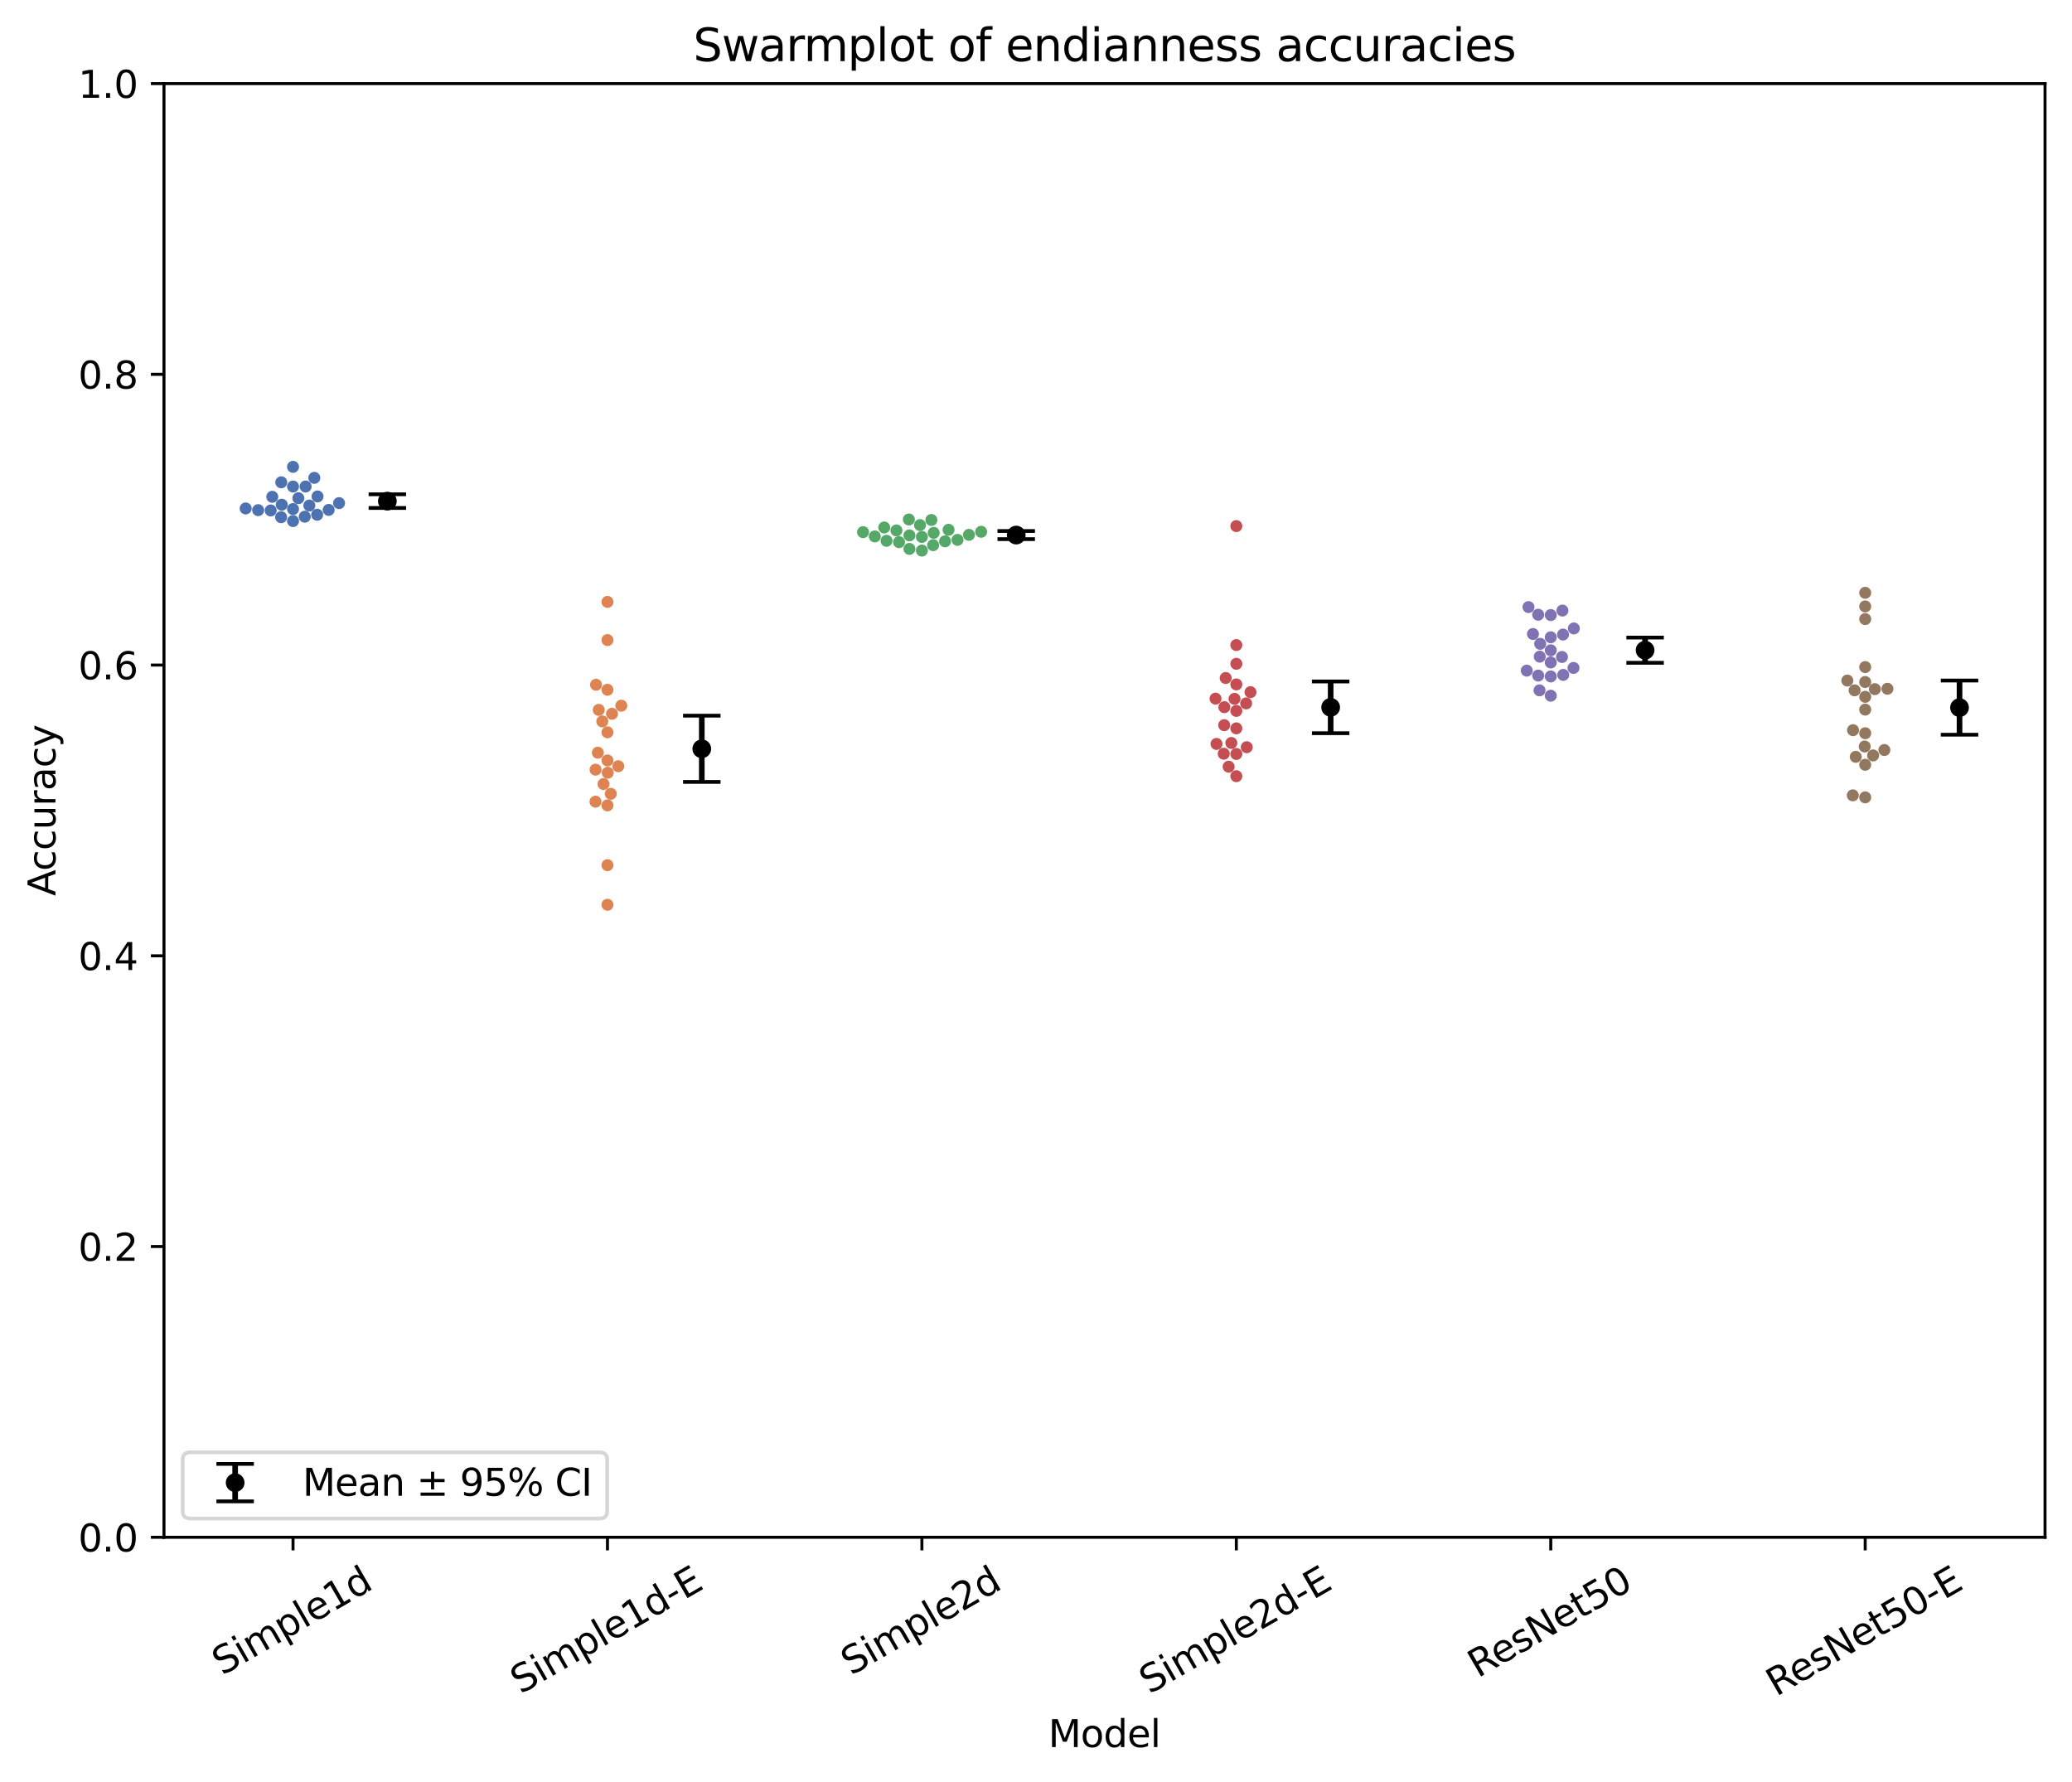 <?xml version="1.0" encoding="utf-8" standalone="no"?>
<!DOCTYPE svg PUBLIC "-//W3C//DTD SVG 1.1//EN"
  "http://www.w3.org/Graphics/SVG/1.1/DTD/svg11.dtd">
<svg xmlns:xlink="http://www.w3.org/1999/xlink" width="553.181pt" height="475.691pt" viewBox="0 0 553.181 475.691" xmlns="http://www.w3.org/2000/svg" version="1.1">
 <defs>
  <style type="text/css">*{stroke-linejoin: round; stroke-linecap: butt}</style>
 </defs>
 <g id="figure_1">
  <g id="patch_1">
   <path d="M 0 475.691 
L 553.181 475.691 
L 553.181 -0 
L 0 -0 
z
" style="fill: #ffffff"/>
  </g>
  <g id="axes_1">
   <g id="patch_2">
    <path d="M 43.781 410.398 
L 545.981 410.398 
L 545.981 22.318 
L 43.781 22.318 
z
" style="fill: #ffffff"/>
   </g>
   <g id="matplotlib.axis_1">
    <g id="xtick_1">
     <g id="line2d_1">
      <defs>
       <path id="m374dbf1bb8" d="M 0 0 
L 0 3.5 
" style="stroke: #000000; stroke-width: 0.8"/>
      </defs>
      <g>
       <use xlink:href="#m374dbf1bb8" x="78.233" y="410.398" style="stroke: #000000; stroke-width: 0.8"/>
      </g>
     </g>
     <g id="text_1">
      <!-- Simple1d -->
      <g transform="translate(59.323 447.407) rotate(-30) scale(0.1 -0.1)">
       <defs>
        <path id="DejaVuSans-53" d="M 3425 4513 
L 3425 3897 
Q 3066 4069 2747 4153 
Q 2428 4238 2131 4238 
Q 1616 4238 1336 4038 
Q 1056 3838 1056 3469 
Q 1056 3159 1242 3001 
Q 1428 2844 1947 2747 
L 2328 2669 
Q 3034 2534 3370 2195 
Q 3706 1856 3706 1288 
Q 3706 609 3251 259 
Q 2797 -91 1919 -91 
Q 1588 -91 1214 -16 
Q 841 59 441 206 
L 441 856 
Q 825 641 1194 531 
Q 1563 422 1919 422 
Q 2459 422 2753 634 
Q 3047 847 3047 1241 
Q 3047 1584 2836 1778 
Q 2625 1972 2144 2069 
L 1759 2144 
Q 1053 2284 737 2584 
Q 422 2884 422 3419 
Q 422 4038 858 4394 
Q 1294 4750 2059 4750 
Q 2388 4750 2728 4690 
Q 3069 4631 3425 4513 
z
" transform="scale(0.016)"/>
        <path id="DejaVuSans-69" d="M 603 3500 
L 1178 3500 
L 1178 0 
L 603 0 
L 603 3500 
z
M 603 4863 
L 1178 4863 
L 1178 4134 
L 603 4134 
L 603 4863 
z
" transform="scale(0.016)"/>
        <path id="DejaVuSans-6d" d="M 3328 2828 
Q 3544 3216 3844 3400 
Q 4144 3584 4550 3584 
Q 5097 3584 5394 3201 
Q 5691 2819 5691 2113 
L 5691 0 
L 5113 0 
L 5113 2094 
Q 5113 2597 4934 2840 
Q 4756 3084 4391 3084 
Q 3944 3084 3684 2787 
Q 3425 2491 3425 1978 
L 3425 0 
L 2847 0 
L 2847 2094 
Q 2847 2600 2669 2842 
Q 2491 3084 2119 3084 
Q 1678 3084 1418 2786 
Q 1159 2488 1159 1978 
L 1159 0 
L 581 0 
L 581 3500 
L 1159 3500 
L 1159 2956 
Q 1356 3278 1631 3431 
Q 1906 3584 2284 3584 
Q 2666 3584 2933 3390 
Q 3200 3197 3328 2828 
z
" transform="scale(0.016)"/>
        <path id="DejaVuSans-70" d="M 1159 525 
L 1159 -1331 
L 581 -1331 
L 581 3500 
L 1159 3500 
L 1159 2969 
Q 1341 3281 1617 3432 
Q 1894 3584 2278 3584 
Q 2916 3584 3314 3078 
Q 3713 2572 3713 1747 
Q 3713 922 3314 415 
Q 2916 -91 2278 -91 
Q 1894 -91 1617 61 
Q 1341 213 1159 525 
z
M 3116 1747 
Q 3116 2381 2855 2742 
Q 2594 3103 2138 3103 
Q 1681 3103 1420 2742 
Q 1159 2381 1159 1747 
Q 1159 1113 1420 752 
Q 1681 391 2138 391 
Q 2594 391 2855 752 
Q 3116 1113 3116 1747 
z
" transform="scale(0.016)"/>
        <path id="DejaVuSans-6c" d="M 603 4863 
L 1178 4863 
L 1178 0 
L 603 0 
L 603 4863 
z
" transform="scale(0.016)"/>
        <path id="DejaVuSans-65" d="M 3597 1894 
L 3597 1613 
L 953 1613 
Q 991 1019 1311 708 
Q 1631 397 2203 397 
Q 2534 397 2845 478 
Q 3156 559 3463 722 
L 3463 178 
Q 3153 47 2828 -22 
Q 2503 -91 2169 -91 
Q 1331 -91 842 396 
Q 353 884 353 1716 
Q 353 2575 817 3079 
Q 1281 3584 2069 3584 
Q 2775 3584 3186 3129 
Q 3597 2675 3597 1894 
z
M 3022 2063 
Q 3016 2534 2758 2815 
Q 2500 3097 2075 3097 
Q 1594 3097 1305 2825 
Q 1016 2553 972 2059 
L 3022 2063 
z
" transform="scale(0.016)"/>
        <path id="DejaVuSans-31" d="M 794 531 
L 1825 531 
L 1825 4091 
L 703 3866 
L 703 4441 
L 1819 4666 
L 2450 4666 
L 2450 531 
L 3481 531 
L 3481 0 
L 794 0 
L 794 531 
z
" transform="scale(0.016)"/>
        <path id="DejaVuSans-64" d="M 2906 2969 
L 2906 4863 
L 3481 4863 
L 3481 0 
L 2906 0 
L 2906 525 
Q 2725 213 2448 61 
Q 2172 -91 1784 -91 
Q 1150 -91 751 415 
Q 353 922 353 1747 
Q 353 2572 751 3078 
Q 1150 3584 1784 3584 
Q 2172 3584 2448 3432 
Q 2725 3281 2906 2969 
z
M 947 1747 
Q 947 1113 1208 752 
Q 1469 391 1925 391 
Q 2381 391 2643 752 
Q 2906 1113 2906 1747 
Q 2906 2381 2643 2742 
Q 2381 3103 1925 3103 
Q 1469 3103 1208 2742 
Q 947 2381 947 1747 
z
" transform="scale(0.016)"/>
       </defs>
       <use xlink:href="#DejaVuSans-53"/>
       <use xlink:href="#DejaVuSans-69" transform="translate(63.477 0)"/>
       <use xlink:href="#DejaVuSans-6d" transform="translate(91.26 0)"/>
       <use xlink:href="#DejaVuSans-70" transform="translate(188.672 0)"/>
       <use xlink:href="#DejaVuSans-6c" transform="translate(252.148 0)"/>
       <use xlink:href="#DejaVuSans-65" transform="translate(279.932 0)"/>
       <use xlink:href="#DejaVuSans-31" transform="translate(341.455 0)"/>
       <use xlink:href="#DejaVuSans-64" transform="translate(405.078 0)"/>
      </g>
     </g>
    </g>
    <g id="xtick_2">
     <g id="line2d_2">
      <g>
       <use xlink:href="#m374dbf1bb8" x="162.18" y="410.398" style="stroke: #000000; stroke-width: 0.8"/>
      </g>
     </g>
     <g id="text_2">
      <!-- Simple1d-E -->
      <g transform="translate(138.972 452.371) rotate(-30) scale(0.1 -0.1)">
       <defs>
        <path id="DejaVuSans-2d" d="M 313 2009 
L 1997 2009 
L 1997 1497 
L 313 1497 
L 313 2009 
z
" transform="scale(0.016)"/>
        <path id="DejaVuSans-45" d="M 628 4666 
L 3578 4666 
L 3578 4134 
L 1259 4134 
L 1259 2753 
L 3481 2753 
L 3481 2222 
L 1259 2222 
L 1259 531 
L 3634 531 
L 3634 0 
L 628 0 
L 628 4666 
z
" transform="scale(0.016)"/>
       </defs>
       <use xlink:href="#DejaVuSans-53"/>
       <use xlink:href="#DejaVuSans-69" transform="translate(63.477 0)"/>
       <use xlink:href="#DejaVuSans-6d" transform="translate(91.26 0)"/>
       <use xlink:href="#DejaVuSans-70" transform="translate(188.672 0)"/>
       <use xlink:href="#DejaVuSans-6c" transform="translate(252.148 0)"/>
       <use xlink:href="#DejaVuSans-65" transform="translate(279.932 0)"/>
       <use xlink:href="#DejaVuSans-31" transform="translate(341.455 0)"/>
       <use xlink:href="#DejaVuSans-64" transform="translate(405.078 0)"/>
       <use xlink:href="#DejaVuSans-2d" transform="translate(468.555 0)"/>
       <use xlink:href="#DejaVuSans-45" transform="translate(504.639 0)"/>
      </g>
     </g>
    </g>
    <g id="xtick_3">
     <g id="line2d_3">
      <g>
       <use xlink:href="#m374dbf1bb8" x="246.128" y="410.398" style="stroke: #000000; stroke-width: 0.8"/>
      </g>
     </g>
     <g id="text_3">
      <!-- Simple2d -->
      <g transform="translate(227.217 447.407) rotate(-30) scale(0.1 -0.1)">
       <defs>
        <path id="DejaVuSans-32" d="M 1228 531 
L 3431 531 
L 3431 0 
L 469 0 
L 469 531 
Q 828 903 1448 1529 
Q 2069 2156 2228 2338 
Q 2531 2678 2651 2914 
Q 2772 3150 2772 3378 
Q 2772 3750 2511 3984 
Q 2250 4219 1831 4219 
Q 1534 4219 1204 4116 
Q 875 4013 500 3803 
L 500 4441 
Q 881 4594 1212 4672 
Q 1544 4750 1819 4750 
Q 2544 4750 2975 4387 
Q 3406 4025 3406 3419 
Q 3406 3131 3298 2873 
Q 3191 2616 2906 2266 
Q 2828 2175 2409 1742 
Q 1991 1309 1228 531 
z
" transform="scale(0.016)"/>
       </defs>
       <use xlink:href="#DejaVuSans-53"/>
       <use xlink:href="#DejaVuSans-69" transform="translate(63.477 0)"/>
       <use xlink:href="#DejaVuSans-6d" transform="translate(91.26 0)"/>
       <use xlink:href="#DejaVuSans-70" transform="translate(188.672 0)"/>
       <use xlink:href="#DejaVuSans-6c" transform="translate(252.148 0)"/>
       <use xlink:href="#DejaVuSans-65" transform="translate(279.932 0)"/>
       <use xlink:href="#DejaVuSans-32" transform="translate(341.455 0)"/>
       <use xlink:href="#DejaVuSans-64" transform="translate(405.078 0)"/>
      </g>
     </g>
    </g>
    <g id="xtick_4">
     <g id="line2d_4">
      <g>
       <use xlink:href="#m374dbf1bb8" x="330.075" y="410.398" style="stroke: #000000; stroke-width: 0.8"/>
      </g>
     </g>
     <g id="text_4">
      <!-- Simple2d-E -->
      <g transform="translate(306.866 452.371) rotate(-30) scale(0.1 -0.1)">
       <use xlink:href="#DejaVuSans-53"/>
       <use xlink:href="#DejaVuSans-69" transform="translate(63.477 0)"/>
       <use xlink:href="#DejaVuSans-6d" transform="translate(91.26 0)"/>
       <use xlink:href="#DejaVuSans-70" transform="translate(188.672 0)"/>
       <use xlink:href="#DejaVuSans-6c" transform="translate(252.148 0)"/>
       <use xlink:href="#DejaVuSans-65" transform="translate(279.932 0)"/>
       <use xlink:href="#DejaVuSans-32" transform="translate(341.455 0)"/>
       <use xlink:href="#DejaVuSans-64" transform="translate(405.078 0)"/>
       <use xlink:href="#DejaVuSans-2d" transform="translate(468.555 0)"/>
       <use xlink:href="#DejaVuSans-45" transform="translate(504.639 0)"/>
      </g>
     </g>
    </g>
    <g id="xtick_5">
     <g id="line2d_5">
      <g>
       <use xlink:href="#m374dbf1bb8" x="414.022" y="410.398" style="stroke: #000000; stroke-width: 0.8"/>
      </g>
     </g>
     <g id="text_5">
      <!-- ResNet50 -->
      <g transform="translate(394.557 448.049) rotate(-30) scale(0.1 -0.1)">
       <defs>
        <path id="DejaVuSans-52" d="M 2841 2188 
Q 3044 2119 3236 1894 
Q 3428 1669 3622 1275 
L 4263 0 
L 3584 0 
L 2988 1197 
Q 2756 1666 2539 1819 
Q 2322 1972 1947 1972 
L 1259 1972 
L 1259 0 
L 628 0 
L 628 4666 
L 2053 4666 
Q 2853 4666 3247 4331 
Q 3641 3997 3641 3322 
Q 3641 2881 3436 2590 
Q 3231 2300 2841 2188 
z
M 1259 4147 
L 1259 2491 
L 2053 2491 
Q 2509 2491 2742 2702 
Q 2975 2913 2975 3322 
Q 2975 3731 2742 3939 
Q 2509 4147 2053 4147 
L 1259 4147 
z
" transform="scale(0.016)"/>
        <path id="DejaVuSans-73" d="M 2834 3397 
L 2834 2853 
Q 2591 2978 2328 3040 
Q 2066 3103 1784 3103 
Q 1356 3103 1142 2972 
Q 928 2841 928 2578 
Q 928 2378 1081 2264 
Q 1234 2150 1697 2047 
L 1894 2003 
Q 2506 1872 2764 1633 
Q 3022 1394 3022 966 
Q 3022 478 2636 193 
Q 2250 -91 1575 -91 
Q 1294 -91 989 -36 
Q 684 19 347 128 
L 347 722 
Q 666 556 975 473 
Q 1284 391 1588 391 
Q 1994 391 2212 530 
Q 2431 669 2431 922 
Q 2431 1156 2273 1281 
Q 2116 1406 1581 1522 
L 1381 1569 
Q 847 1681 609 1914 
Q 372 2147 372 2553 
Q 372 3047 722 3315 
Q 1072 3584 1716 3584 
Q 2034 3584 2315 3537 
Q 2597 3491 2834 3397 
z
" transform="scale(0.016)"/>
        <path id="DejaVuSans-4e" d="M 628 4666 
L 1478 4666 
L 3547 763 
L 3547 4666 
L 4159 4666 
L 4159 0 
L 3309 0 
L 1241 3903 
L 1241 0 
L 628 0 
L 628 4666 
z
" transform="scale(0.016)"/>
        <path id="DejaVuSans-74" d="M 1172 4494 
L 1172 3500 
L 2356 3500 
L 2356 3053 
L 1172 3053 
L 1172 1153 
Q 1172 725 1289 603 
Q 1406 481 1766 481 
L 2356 481 
L 2356 0 
L 1766 0 
Q 1100 0 847 248 
Q 594 497 594 1153 
L 594 3053 
L 172 3053 
L 172 3500 
L 594 3500 
L 594 4494 
L 1172 4494 
z
" transform="scale(0.016)"/>
        <path id="DejaVuSans-35" d="M 691 4666 
L 3169 4666 
L 3169 4134 
L 1269 4134 
L 1269 2991 
Q 1406 3038 1543 3061 
Q 1681 3084 1819 3084 
Q 2600 3084 3056 2656 
Q 3513 2228 3513 1497 
Q 3513 744 3044 326 
Q 2575 -91 1722 -91 
Q 1428 -91 1123 -41 
Q 819 9 494 109 
L 494 744 
Q 775 591 1075 516 
Q 1375 441 1709 441 
Q 2250 441 2565 725 
Q 2881 1009 2881 1497 
Q 2881 1984 2565 2268 
Q 2250 2553 1709 2553 
Q 1456 2553 1204 2497 
Q 953 2441 691 2322 
L 691 4666 
z
" transform="scale(0.016)"/>
        <path id="DejaVuSans-30" d="M 2034 4250 
Q 1547 4250 1301 3770 
Q 1056 3291 1056 2328 
Q 1056 1369 1301 889 
Q 1547 409 2034 409 
Q 2525 409 2770 889 
Q 3016 1369 3016 2328 
Q 3016 3291 2770 3770 
Q 2525 4250 2034 4250 
z
M 2034 4750 
Q 2819 4750 3233 4129 
Q 3647 3509 3647 2328 
Q 3647 1150 3233 529 
Q 2819 -91 2034 -91 
Q 1250 -91 836 529 
Q 422 1150 422 2328 
Q 422 3509 836 4129 
Q 1250 4750 2034 4750 
z
" transform="scale(0.016)"/>
       </defs>
       <use xlink:href="#DejaVuSans-52"/>
       <use xlink:href="#DejaVuSans-65" transform="translate(64.982 0)"/>
       <use xlink:href="#DejaVuSans-73" transform="translate(126.506 0)"/>
       <use xlink:href="#DejaVuSans-4e" transform="translate(178.605 0)"/>
       <use xlink:href="#DejaVuSans-65" transform="translate(253.41 0)"/>
       <use xlink:href="#DejaVuSans-74" transform="translate(314.934 0)"/>
       <use xlink:href="#DejaVuSans-35" transform="translate(354.143 0)"/>
       <use xlink:href="#DejaVuSans-30" transform="translate(417.766 0)"/>
      </g>
     </g>
    </g>
    <g id="xtick_6">
     <g id="line2d_6">
      <g>
       <use xlink:href="#m374dbf1bb8" x="497.97" y="410.398" style="stroke: #000000; stroke-width: 0.8"/>
      </g>
     </g>
     <g id="text_6">
      <!-- ResNet50-E -->
      <g transform="translate(474.206 453.012) rotate(-30) scale(0.1 -0.1)">
       <use xlink:href="#DejaVuSans-52"/>
       <use xlink:href="#DejaVuSans-65" transform="translate(64.982 0)"/>
       <use xlink:href="#DejaVuSans-73" transform="translate(126.506 0)"/>
       <use xlink:href="#DejaVuSans-4e" transform="translate(178.605 0)"/>
       <use xlink:href="#DejaVuSans-65" transform="translate(253.41 0)"/>
       <use xlink:href="#DejaVuSans-74" transform="translate(314.934 0)"/>
       <use xlink:href="#DejaVuSans-35" transform="translate(354.143 0)"/>
       <use xlink:href="#DejaVuSans-30" transform="translate(417.766 0)"/>
       <use xlink:href="#DejaVuSans-2d" transform="translate(481.389 0)"/>
       <use xlink:href="#DejaVuSans-45" transform="translate(517.473 0)"/>
      </g>
     </g>
    </g>
    <g id="text_7">
     <!-- Model -->
     <g transform="translate(279.868 466.412) scale(0.1 -0.1)">
      <defs>
       <path id="DejaVuSans-4d" d="M 628 4666 
L 1569 4666 
L 2759 1491 
L 3956 4666 
L 4897 4666 
L 4897 0 
L 4281 0 
L 4281 4097 
L 3078 897 
L 2444 897 
L 1241 4097 
L 1241 0 
L 628 0 
L 628 4666 
z
" transform="scale(0.016)"/>
       <path id="DejaVuSans-6f" d="M 1959 3097 
Q 1497 3097 1228 2736 
Q 959 2375 959 1747 
Q 959 1119 1226 758 
Q 1494 397 1959 397 
Q 2419 397 2687 759 
Q 2956 1122 2956 1747 
Q 2956 2369 2687 2733 
Q 2419 3097 1959 3097 
z
M 1959 3584 
Q 2709 3584 3137 3096 
Q 3566 2609 3566 1747 
Q 3566 888 3137 398 
Q 2709 -91 1959 -91 
Q 1206 -91 779 398 
Q 353 888 353 1747 
Q 353 2609 779 3096 
Q 1206 3584 1959 3584 
z
" transform="scale(0.016)"/>
      </defs>
      <use xlink:href="#DejaVuSans-4d"/>
      <use xlink:href="#DejaVuSans-6f" transform="translate(86.279 0)"/>
      <use xlink:href="#DejaVuSans-64" transform="translate(147.461 0)"/>
      <use xlink:href="#DejaVuSans-65" transform="translate(210.938 0)"/>
      <use xlink:href="#DejaVuSans-6c" transform="translate(272.461 0)"/>
     </g>
    </g>
   </g>
   <g id="matplotlib.axis_2">
    <g id="ytick_1">
     <g id="line2d_7">
      <defs>
       <path id="m24a9082985" d="M 0 0 
L -3.5 0 
" style="stroke: #000000; stroke-width: 0.8"/>
      </defs>
      <g>
       <use xlink:href="#m24a9082985" x="43.781" y="410.398" style="stroke: #000000; stroke-width: 0.8"/>
      </g>
     </g>
     <g id="text_8">
      <!-- 0.0 -->
      <g transform="translate(20.878 414.197) scale(0.1 -0.1)">
       <defs>
        <path id="DejaVuSans-2e" d="M 684 794 
L 1344 794 
L 1344 0 
L 684 0 
L 684 794 
z
" transform="scale(0.016)"/>
       </defs>
       <use xlink:href="#DejaVuSans-30"/>
       <use xlink:href="#DejaVuSans-2e" transform="translate(63.623 0)"/>
       <use xlink:href="#DejaVuSans-30" transform="translate(95.41 0)"/>
      </g>
     </g>
    </g>
    <g id="ytick_2">
     <g id="line2d_8">
      <g>
       <use xlink:href="#m24a9082985" x="43.781" y="332.782" style="stroke: #000000; stroke-width: 0.8"/>
      </g>
     </g>
     <g id="text_9">
      <!-- 0.2 -->
      <g transform="translate(20.878 336.581) scale(0.1 -0.1)">
       <use xlink:href="#DejaVuSans-30"/>
       <use xlink:href="#DejaVuSans-2e" transform="translate(63.623 0)"/>
       <use xlink:href="#DejaVuSans-32" transform="translate(95.41 0)"/>
      </g>
     </g>
    </g>
    <g id="ytick_3">
     <g id="line2d_9">
      <g>
       <use xlink:href="#m24a9082985" x="43.781" y="255.166" style="stroke: #000000; stroke-width: 0.8"/>
      </g>
     </g>
     <g id="text_10">
      <!-- 0.4 -->
      <g transform="translate(20.878 258.965) scale(0.1 -0.1)">
       <defs>
        <path id="DejaVuSans-34" d="M 2419 4116 
L 825 1625 
L 2419 1625 
L 2419 4116 
z
M 2253 4666 
L 3047 4666 
L 3047 1625 
L 3713 1625 
L 3713 1100 
L 3047 1100 
L 3047 0 
L 2419 0 
L 2419 1100 
L 313 1100 
L 313 1709 
L 2253 4666 
z
" transform="scale(0.016)"/>
       </defs>
       <use xlink:href="#DejaVuSans-30"/>
       <use xlink:href="#DejaVuSans-2e" transform="translate(63.623 0)"/>
       <use xlink:href="#DejaVuSans-34" transform="translate(95.41 0)"/>
      </g>
     </g>
    </g>
    <g id="ytick_4">
     <g id="line2d_10">
      <g>
       <use xlink:href="#m24a9082985" x="43.781" y="177.55" style="stroke: #000000; stroke-width: 0.8"/>
      </g>
     </g>
     <g id="text_11">
      <!-- 0.6 -->
      <g transform="translate(20.878 181.349) scale(0.1 -0.1)">
       <defs>
        <path id="DejaVuSans-36" d="M 2113 2584 
Q 1688 2584 1439 2293 
Q 1191 2003 1191 1497 
Q 1191 994 1439 701 
Q 1688 409 2113 409 
Q 2538 409 2786 701 
Q 3034 994 3034 1497 
Q 3034 2003 2786 2293 
Q 2538 2584 2113 2584 
z
M 3366 4563 
L 3366 3988 
Q 3128 4100 2886 4159 
Q 2644 4219 2406 4219 
Q 1781 4219 1451 3797 
Q 1122 3375 1075 2522 
Q 1259 2794 1537 2939 
Q 1816 3084 2150 3084 
Q 2853 3084 3261 2657 
Q 3669 2231 3669 1497 
Q 3669 778 3244 343 
Q 2819 -91 2113 -91 
Q 1303 -91 875 529 
Q 447 1150 447 2328 
Q 447 3434 972 4092 
Q 1497 4750 2381 4750 
Q 2619 4750 2861 4703 
Q 3103 4656 3366 4563 
z
" transform="scale(0.016)"/>
       </defs>
       <use xlink:href="#DejaVuSans-30"/>
       <use xlink:href="#DejaVuSans-2e" transform="translate(63.623 0)"/>
       <use xlink:href="#DejaVuSans-36" transform="translate(95.41 0)"/>
      </g>
     </g>
    </g>
    <g id="ytick_5">
     <g id="line2d_11">
      <g>
       <use xlink:href="#m24a9082985" x="43.781" y="99.934" style="stroke: #000000; stroke-width: 0.8"/>
      </g>
     </g>
     <g id="text_12">
      <!-- 0.8 -->
      <g transform="translate(20.878 103.733) scale(0.1 -0.1)">
       <defs>
        <path id="DejaVuSans-38" d="M 2034 2216 
Q 1584 2216 1326 1975 
Q 1069 1734 1069 1313 
Q 1069 891 1326 650 
Q 1584 409 2034 409 
Q 2484 409 2743 651 
Q 3003 894 3003 1313 
Q 3003 1734 2745 1975 
Q 2488 2216 2034 2216 
z
M 1403 2484 
Q 997 2584 770 2862 
Q 544 3141 544 3541 
Q 544 4100 942 4425 
Q 1341 4750 2034 4750 
Q 2731 4750 3128 4425 
Q 3525 4100 3525 3541 
Q 3525 3141 3298 2862 
Q 3072 2584 2669 2484 
Q 3125 2378 3379 2068 
Q 3634 1759 3634 1313 
Q 3634 634 3220 271 
Q 2806 -91 2034 -91 
Q 1263 -91 848 271 
Q 434 634 434 1313 
Q 434 1759 690 2068 
Q 947 2378 1403 2484 
z
M 1172 3481 
Q 1172 3119 1398 2916 
Q 1625 2713 2034 2713 
Q 2441 2713 2670 2916 
Q 2900 3119 2900 3481 
Q 2900 3844 2670 4047 
Q 2441 4250 2034 4250 
Q 1625 4250 1398 4047 
Q 1172 3844 1172 3481 
z
" transform="scale(0.016)"/>
       </defs>
       <use xlink:href="#DejaVuSans-30"/>
       <use xlink:href="#DejaVuSans-2e" transform="translate(63.623 0)"/>
       <use xlink:href="#DejaVuSans-38" transform="translate(95.41 0)"/>
      </g>
     </g>
    </g>
    <g id="ytick_6">
     <g id="line2d_12">
      <g>
       <use xlink:href="#m24a9082985" x="43.781" y="22.318" style="stroke: #000000; stroke-width: 0.8"/>
      </g>
     </g>
     <g id="text_13">
      <!-- 1.0 -->
      <g transform="translate(20.878 26.117) scale(0.1 -0.1)">
       <use xlink:href="#DejaVuSans-31"/>
       <use xlink:href="#DejaVuSans-2e" transform="translate(63.623 0)"/>
       <use xlink:href="#DejaVuSans-30" transform="translate(95.41 0)"/>
      </g>
     </g>
    </g>
    <g id="text_14">
     <!-- Accuracy -->
     <g transform="translate(14.798 239.186) rotate(-90) scale(0.1 -0.1)">
      <defs>
       <path id="DejaVuSans-41" d="M 2188 4044 
L 1331 1722 
L 3047 1722 
L 2188 4044 
z
M 1831 4666 
L 2547 4666 
L 4325 0 
L 3669 0 
L 3244 1197 
L 1141 1197 
L 716 0 
L 50 0 
L 1831 4666 
z
" transform="scale(0.016)"/>
       <path id="DejaVuSans-63" d="M 3122 3366 
L 3122 2828 
Q 2878 2963 2633 3030 
Q 2388 3097 2138 3097 
Q 1578 3097 1268 2742 
Q 959 2388 959 1747 
Q 959 1106 1268 751 
Q 1578 397 2138 397 
Q 2388 397 2633 464 
Q 2878 531 3122 666 
L 3122 134 
Q 2881 22 2623 -34 
Q 2366 -91 2075 -91 
Q 1284 -91 818 406 
Q 353 903 353 1747 
Q 353 2603 823 3093 
Q 1294 3584 2113 3584 
Q 2378 3584 2631 3529 
Q 2884 3475 3122 3366 
z
" transform="scale(0.016)"/>
       <path id="DejaVuSans-75" d="M 544 1381 
L 544 3500 
L 1119 3500 
L 1119 1403 
Q 1119 906 1312 657 
Q 1506 409 1894 409 
Q 2359 409 2629 706 
Q 2900 1003 2900 1516 
L 2900 3500 
L 3475 3500 
L 3475 0 
L 2900 0 
L 2900 538 
Q 2691 219 2414 64 
Q 2138 -91 1772 -91 
Q 1169 -91 856 284 
Q 544 659 544 1381 
z
M 1991 3584 
L 1991 3584 
z
" transform="scale(0.016)"/>
       <path id="DejaVuSans-72" d="M 2631 2963 
Q 2534 3019 2420 3045 
Q 2306 3072 2169 3072 
Q 1681 3072 1420 2755 
Q 1159 2438 1159 1844 
L 1159 0 
L 581 0 
L 581 3500 
L 1159 3500 
L 1159 2956 
Q 1341 3275 1631 3429 
Q 1922 3584 2338 3584 
Q 2397 3584 2469 3576 
Q 2541 3569 2628 3553 
L 2631 2963 
z
" transform="scale(0.016)"/>
       <path id="DejaVuSans-61" d="M 2194 1759 
Q 1497 1759 1228 1600 
Q 959 1441 959 1056 
Q 959 750 1161 570 
Q 1363 391 1709 391 
Q 2188 391 2477 730 
Q 2766 1069 2766 1631 
L 2766 1759 
L 2194 1759 
z
M 3341 1997 
L 3341 0 
L 2766 0 
L 2766 531 
Q 2569 213 2275 61 
Q 1981 -91 1556 -91 
Q 1019 -91 701 211 
Q 384 513 384 1019 
Q 384 1609 779 1909 
Q 1175 2209 1959 2209 
L 2766 2209 
L 2766 2266 
Q 2766 2663 2505 2880 
Q 2244 3097 1772 3097 
Q 1472 3097 1187 3025 
Q 903 2953 641 2809 
L 641 3341 
Q 956 3463 1253 3523 
Q 1550 3584 1831 3584 
Q 2591 3584 2966 3190 
Q 3341 2797 3341 1997 
z
" transform="scale(0.016)"/>
       <path id="DejaVuSans-79" d="M 2059 -325 
Q 1816 -950 1584 -1140 
Q 1353 -1331 966 -1331 
L 506 -1331 
L 506 -850 
L 844 -850 
Q 1081 -850 1212 -737 
Q 1344 -625 1503 -206 
L 1606 56 
L 191 3500 
L 800 3500 
L 1894 763 
L 2988 3500 
L 3597 3500 
L 2059 -325 
z
" transform="scale(0.016)"/>
      </defs>
      <use xlink:href="#DejaVuSans-41"/>
      <use xlink:href="#DejaVuSans-63" transform="translate(66.658 0)"/>
      <use xlink:href="#DejaVuSans-63" transform="translate(121.639 0)"/>
      <use xlink:href="#DejaVuSans-75" transform="translate(176.619 0)"/>
      <use xlink:href="#DejaVuSans-72" transform="translate(239.998 0)"/>
      <use xlink:href="#DejaVuSans-61" transform="translate(281.111 0)"/>
      <use xlink:href="#DejaVuSans-63" transform="translate(342.391 0)"/>
      <use xlink:href="#DejaVuSans-79" transform="translate(397.371 0)"/>
     </g>
    </g>
   </g>
   <g id="LineCollection_1">
    <path d="M 103.417 135.612 
L 103.417 131.959 
" clip-path="url(#p2de870f4e9)" style="fill: none; stroke: #000000; stroke-width: 1.5"/>
   </g>
   <g id="line2d_13">
    <defs>
     <path id="m6bbbdda5e0" d="M 5 0 
L -5 -0 
" style="stroke: #000000"/>
    </defs>
    <g clip-path="url(#p2de870f4e9)">
     <use xlink:href="#m6bbbdda5e0" x="103.417" y="135.612" style="stroke: #000000"/>
    </g>
   </g>
   <g id="line2d_14">
    <g clip-path="url(#p2de870f4e9)">
     <use xlink:href="#m6bbbdda5e0" x="103.417" y="131.959" style="stroke: #000000"/>
    </g>
   </g>
   <g id="LineCollection_2">
    <path d="M 187.365 208.753 
L 187.365 191.061 
" clip-path="url(#p2de870f4e9)" style="fill: none; stroke: #000000; stroke-width: 1.5"/>
   </g>
   <g id="line2d_15">
    <g clip-path="url(#p2de870f4e9)">
     <use xlink:href="#m6bbbdda5e0" x="187.365" y="208.753" style="stroke: #000000"/>
    </g>
   </g>
   <g id="line2d_16">
    <g clip-path="url(#p2de870f4e9)">
     <use xlink:href="#m6bbbdda5e0" x="187.365" y="191.061" style="stroke: #000000"/>
    </g>
   </g>
   <g id="LineCollection_3">
    <path d="M 271.312 143.927 
L 271.312 141.765 
" clip-path="url(#p2de870f4e9)" style="fill: none; stroke: #000000; stroke-width: 1.5"/>
   </g>
   <g id="line2d_17">
    <g clip-path="url(#p2de870f4e9)">
     <use xlink:href="#m6bbbdda5e0" x="271.312" y="143.927" style="stroke: #000000"/>
    </g>
   </g>
   <g id="line2d_18">
    <g clip-path="url(#p2de870f4e9)">
     <use xlink:href="#m6bbbdda5e0" x="271.312" y="141.765" style="stroke: #000000"/>
    </g>
   </g>
   <g id="LineCollection_4">
    <path d="M 355.259 195.737 
L 355.259 181.93 
" clip-path="url(#p2de870f4e9)" style="fill: none; stroke: #000000; stroke-width: 1.5"/>
   </g>
   <g id="line2d_19">
    <g clip-path="url(#p2de870f4e9)">
     <use xlink:href="#m6bbbdda5e0" x="355.259" y="195.737" style="stroke: #000000"/>
    </g>
   </g>
   <g id="line2d_20">
    <g clip-path="url(#p2de870f4e9)">
     <use xlink:href="#m6bbbdda5e0" x="355.259" y="181.93" style="stroke: #000000"/>
    </g>
   </g>
   <g id="LineCollection_5">
    <path d="M 439.207 176.94 
L 439.207 170.209 
" clip-path="url(#p2de870f4e9)" style="fill: none; stroke: #000000; stroke-width: 1.5"/>
   </g>
   <g id="line2d_21">
    <g clip-path="url(#p2de870f4e9)">
     <use xlink:href="#m6bbbdda5e0" x="439.207" y="176.94" style="stroke: #000000"/>
    </g>
   </g>
   <g id="line2d_22">
    <g clip-path="url(#p2de870f4e9)">
     <use xlink:href="#m6bbbdda5e0" x="439.207" y="170.209" style="stroke: #000000"/>
    </g>
   </g>
   <g id="LineCollection_6">
    <path d="M 523.154 196.144 
L 523.154 181.676 
" clip-path="url(#p2de870f4e9)" style="fill: none; stroke: #000000; stroke-width: 1.5"/>
   </g>
   <g id="line2d_23">
    <g clip-path="url(#p2de870f4e9)">
     <use xlink:href="#m6bbbdda5e0" x="523.154" y="196.144" style="stroke: #000000"/>
    </g>
   </g>
   <g id="line2d_24">
    <g clip-path="url(#p2de870f4e9)">
     <use xlink:href="#m6bbbdda5e0" x="523.154" y="181.676" style="stroke: #000000"/>
    </g>
   </g>
   <g id="line2d_25">
    <defs>
     <path id="m7643df6a07" d="M 0 2 
C 0.53 2 1.039 1.789 1.414 1.414 
C 1.789 1.039 2 0.53 2 0 
C 2 -0.53 1.789 -1.039 1.414 -1.414 
C 1.039 -1.789 0.53 -2 0 -2 
C -0.53 -2 -1.039 -1.789 -1.414 -1.414 
C -1.789 -1.039 -2 -0.53 -2 0 
C -2 0.53 -1.789 1.039 -1.414 1.414 
C -1.039 1.789 -0.53 2 0 2 
z
" style="stroke: #000000"/>
    </defs>
    <g clip-path="url(#p2de870f4e9)">
     <use xlink:href="#m7643df6a07" x="103.417" y="133.785" style="stroke: #000000"/>
    </g>
   </g>
   <g id="line2d_26">
    <g clip-path="url(#p2de870f4e9)">
     <use xlink:href="#m7643df6a07" x="187.365" y="199.907" style="stroke: #000000"/>
    </g>
   </g>
   <g id="line2d_27">
    <g clip-path="url(#p2de870f4e9)">
     <use xlink:href="#m7643df6a07" x="271.312" y="142.846" style="stroke: #000000"/>
    </g>
   </g>
   <g id="line2d_28">
    <g clip-path="url(#p2de870f4e9)">
     <use xlink:href="#m7643df6a07" x="355.259" y="188.834" style="stroke: #000000"/>
    </g>
   </g>
   <g id="line2d_29">
    <g clip-path="url(#p2de870f4e9)">
     <use xlink:href="#m7643df6a07" x="439.207" y="173.575" style="stroke: #000000"/>
    </g>
   </g>
   <g id="line2d_30">
    <g clip-path="url(#p2de870f4e9)">
     <use xlink:href="#m7643df6a07" x="523.154" y="188.91" style="stroke: #000000"/>
    </g>
   </g>
   <g id="patch_3">
    <path d="M 43.781 410.398 
L 43.781 22.318 
" style="fill: none; stroke: #000000; stroke-width: 0.8; stroke-linejoin: miter; stroke-linecap: square"/>
   </g>
   <g id="patch_4">
    <path d="M 545.981 410.398 
L 545.981 22.318 
" style="fill: none; stroke: #000000; stroke-width: 0.8; stroke-linejoin: miter; stroke-linecap: square"/>
   </g>
   <g id="patch_5">
    <path d="M 43.781 410.398 
L 545.981 410.398 
" style="fill: none; stroke: #000000; stroke-width: 0.8; stroke-linejoin: miter; stroke-linecap: square"/>
   </g>
   <g id="patch_6">
    <path d="M 43.781 22.318 
L 545.981 22.318 
" style="fill: none; stroke: #000000; stroke-width: 0.8; stroke-linejoin: miter; stroke-linecap: square"/>
   </g>
   <g id="PathCollection_1">
    <defs>
     <path id="C0_0_bf38554ae7" d="M 0 1.6 
C 0.424 1.6 0.831 1.431 1.131 1.131 
C 1.431 0.831 1.6 0.424 1.6 -0 
C 1.6 -0.424 1.431 -0.831 1.131 -1.131 
C 0.831 -1.431 0.424 -1.6 0 -1.6 
C -0.424 -1.6 -0.831 -1.431 -1.131 -1.131 
C -1.431 -0.831 -1.6 -0.424 -1.6 0 
C -1.6 0.424 -1.431 0.831 -1.131 1.131 
C -0.831 1.431 -0.424 1.6 0 1.6 
z
"/>
    </defs>
    <g clip-path="url(#p2de870f4e9)">
     <use xlink:href="#C0_0_bf38554ae7" x="78.233" y="139.107" style="fill: #4c72b0"/>
    </g>
    <g clip-path="url(#p2de870f4e9)">
     <use xlink:href="#C0_0_bf38554ae7" x="87.751" y="136.124" style="fill: #4c72b0"/>
    </g>
    <g clip-path="url(#p2de870f4e9)">
     <use xlink:href="#C0_0_bf38554ae7" x="81.593" y="129.885" style="fill: #4c72b0"/>
    </g>
    <g clip-path="url(#p2de870f4e9)">
     <use xlink:href="#C0_0_bf38554ae7" x="83.915" y="127.572" style="fill: #4c72b0"/>
    </g>
    <g clip-path="url(#p2de870f4e9)">
     <use xlink:href="#C0_0_bf38554ae7" x="79.655" y="133.003" style="fill: #4c72b0"/>
    </g>
    <g clip-path="url(#p2de870f4e9)">
     <use xlink:href="#C0_0_bf38554ae7" x="81.363" y="137.944" style="fill: #4c72b0"/>
    </g>
    <g clip-path="url(#p2de870f4e9)">
     <use xlink:href="#C0_0_bf38554ae7" x="78.233" y="135.902" style="fill: #4c72b0"/>
    </g>
    <g clip-path="url(#p2de870f4e9)">
     <use xlink:href="#C0_0_bf38554ae7" x="75.223" y="134.739" style="fill: #4c72b0"/>
    </g>
    <g clip-path="url(#p2de870f4e9)">
     <use xlink:href="#C0_0_bf38554ae7" x="82.586" y="134.963" style="fill: #4c72b0"/>
    </g>
    <g clip-path="url(#p2de870f4e9)">
     <use xlink:href="#C0_0_bf38554ae7" x="68.916" y="136.192" style="fill: #4c72b0"/>
    </g>
    <g clip-path="url(#p2de870f4e9)">
     <use xlink:href="#C0_0_bf38554ae7" x="78.233" y="129.891" style="fill: #4c72b0"/>
    </g>
    <g clip-path="url(#p2de870f4e9)">
     <use xlink:href="#C0_0_bf38554ae7" x="75.09" y="128.762" style="fill: #4c72b0"/>
    </g>
    <g clip-path="url(#p2de870f4e9)">
     <use xlink:href="#C0_0_bf38554ae7" x="90.525" y="134.318" style="fill: #4c72b0"/>
    </g>
    <g clip-path="url(#p2de870f4e9)">
     <use xlink:href="#C0_0_bf38554ae7" x="72.694" y="132.631" style="fill: #4c72b0"/>
    </g>
    <g clip-path="url(#p2de870f4e9)">
     <use xlink:href="#C0_0_bf38554ae7" x="75.054" y="138.073" style="fill: #4c72b0"/>
    </g>
    <g clip-path="url(#p2de870f4e9)">
     <use xlink:href="#C0_0_bf38554ae7" x="72.275" y="136.274" style="fill: #4c72b0"/>
    </g>
    <g clip-path="url(#p2de870f4e9)">
     <use xlink:href="#C0_0_bf38554ae7" x="78.233" y="124.632" style="fill: #4c72b0"/>
    </g>
    <g clip-path="url(#p2de870f4e9)">
     <use xlink:href="#C0_0_bf38554ae7" x="84.677" y="137.417" style="fill: #4c72b0"/>
    </g>
    <g clip-path="url(#p2de870f4e9)">
     <use xlink:href="#C0_0_bf38554ae7" x="65.589" y="135.742" style="fill: #4c72b0"/>
    </g>
    <g clip-path="url(#p2de870f4e9)">
     <use xlink:href="#C0_0_bf38554ae7" x="84.777" y="132.537" style="fill: #4c72b0"/>
    </g>
   </g>
   <g id="PathCollection_2">
    <defs>
     <path id="C1_0_612d7c3fa3" d="M 0 1.6 
C 0.424 1.6 0.831 1.431 1.131 1.131 
C 1.431 0.831 1.6 0.424 1.6 -0 
C 1.6 -0.424 1.431 -0.831 1.131 -1.131 
C 0.831 -1.431 0.424 -1.6 0 -1.6 
C -0.424 -1.6 -0.831 -1.431 -1.131 -1.131 
C -1.431 -0.831 -1.6 -0.424 -1.6 0 
C -1.6 0.424 -1.431 0.831 -1.131 1.131 
C -0.831 1.431 -0.424 1.6 0 1.6 
z
"/>
    </defs>
    <g clip-path="url(#p2de870f4e9)">
     <use xlink:href="#C1_0_612d7c3fa3" x="159.005" y="205.473" style="fill: #dd8452"/>
    </g>
    <g clip-path="url(#p2de870f4e9)">
     <use xlink:href="#C1_0_612d7c3fa3" x="162.18" y="170.883" style="fill: #dd8452"/>
    </g>
    <g clip-path="url(#p2de870f4e9)">
     <use xlink:href="#C1_0_612d7c3fa3" x="162.18" y="184.149" style="fill: #dd8452"/>
    </g>
    <g clip-path="url(#p2de870f4e9)">
     <use xlink:href="#C1_0_612d7c3fa3" x="162.18" y="230.976" style="fill: #dd8452"/>
    </g>
    <g clip-path="url(#p2de870f4e9)">
     <use xlink:href="#C1_0_612d7c3fa3" x="165.877" y="188.397" style="fill: #dd8452"/>
    </g>
    <g clip-path="url(#p2de870f4e9)">
     <use xlink:href="#C1_0_612d7c3fa3" x="163.394" y="190.553" style="fill: #dd8452"/>
    </g>
    <g clip-path="url(#p2de870f4e9)">
     <use xlink:href="#C1_0_612d7c3fa3" x="159.855" y="189.515" style="fill: #dd8452"/>
    </g>
    <g clip-path="url(#p2de870f4e9)">
     <use xlink:href="#C1_0_612d7c3fa3" x="158.985" y="214.019" style="fill: #dd8452"/>
    </g>
    <g clip-path="url(#p2de870f4e9)">
     <use xlink:href="#C1_0_612d7c3fa3" x="162.18" y="215.009" style="fill: #dd8452"/>
    </g>
    <g clip-path="url(#p2de870f4e9)">
     <use xlink:href="#C1_0_612d7c3fa3" x="159.617" y="200.944" style="fill: #dd8452"/>
    </g>
    <g clip-path="url(#p2de870f4e9)">
     <use xlink:href="#C1_0_612d7c3fa3" x="161.124" y="209.31" style="fill: #dd8452"/>
    </g>
    <g clip-path="url(#p2de870f4e9)">
     <use xlink:href="#C1_0_612d7c3fa3" x="160.8" y="192.586" style="fill: #dd8452"/>
    </g>
    <g clip-path="url(#p2de870f4e9)">
     <use xlink:href="#C1_0_612d7c3fa3" x="159.13" y="182.808" style="fill: #dd8452"/>
    </g>
    <g clip-path="url(#p2de870f4e9)">
     <use xlink:href="#C1_0_612d7c3fa3" x="162.18" y="241.539" style="fill: #dd8452"/>
    </g>
    <g clip-path="url(#p2de870f4e9)">
     <use xlink:href="#C1_0_612d7c3fa3" x="163.065" y="211.921" style="fill: #dd8452"/>
    </g>
    <g clip-path="url(#p2de870f4e9)">
     <use xlink:href="#C1_0_612d7c3fa3" x="165.072" y="204.556" style="fill: #dd8452"/>
    </g>
    <g clip-path="url(#p2de870f4e9)">
     <use xlink:href="#C1_0_612d7c3fa3" x="162.18" y="195.504" style="fill: #dd8452"/>
    </g>
    <g clip-path="url(#p2de870f4e9)">
     <use xlink:href="#C1_0_612d7c3fa3" x="162.18" y="160.688" style="fill: #dd8452"/>
    </g>
    <g clip-path="url(#p2de870f4e9)">
     <use xlink:href="#C1_0_612d7c3fa3" x="162.18" y="203.013" style="fill: #dd8452"/>
    </g>
    <g clip-path="url(#p2de870f4e9)">
     <use xlink:href="#C1_0_612d7c3fa3" x="162.252" y="206.295" style="fill: #dd8452"/>
    </g>
   </g>
   <g id="PathCollection_3">
    <defs>
     <path id="C2_0_255587741f" d="M 0 1.6 
C 0.424 1.6 0.831 1.431 1.131 1.131 
C 1.431 0.831 1.6 0.424 1.6 -0 
C 1.6 -0.424 1.431 -0.831 1.131 -1.131 
C 0.831 -1.431 0.424 -1.6 0 -1.6 
C -0.424 -1.6 -0.831 -1.431 -1.131 -1.131 
C -1.431 -0.831 -1.6 -0.424 -1.6 0 
C -1.6 0.424 -1.431 0.831 -1.131 1.131 
C -0.831 1.431 -0.424 1.6 0 1.6 
z
"/>
    </defs>
    <g clip-path="url(#p2de870f4e9)">
     <use xlink:href="#C2_0_255587741f" x="253.247" y="141.441" style="fill: #55a868"/>
    </g>
    <g clip-path="url(#p2de870f4e9)">
     <use xlink:href="#C2_0_255587741f" x="240.021" y="144.738" style="fill: #55a868"/>
    </g>
    <g clip-path="url(#p2de870f4e9)">
     <use xlink:href="#C2_0_255587741f" x="261.941" y="141.968" style="fill: #55a868"/>
    </g>
    <g clip-path="url(#p2de870f4e9)">
     <use xlink:href="#C2_0_255587741f" x="252.308" y="144.514" style="fill: #55a868"/>
    </g>
    <g clip-path="url(#p2de870f4e9)">
     <use xlink:href="#C2_0_255587741f" x="242.801" y="146.536" style="fill: #55a868"/>
    </g>
    <g clip-path="url(#p2de870f4e9)">
     <use xlink:href="#C2_0_255587741f" x="249.286" y="142.253" style="fill: #55a868"/>
    </g>
    <g clip-path="url(#p2de870f4e9)">
     <use xlink:href="#C2_0_255587741f" x="236.076" y="140.822" style="fill: #55a868"/>
    </g>
    <g clip-path="url(#p2de870f4e9)">
     <use xlink:href="#C2_0_255587741f" x="246.128" y="146.987" style="fill: #55a868"/>
    </g>
    <g clip-path="url(#p2de870f4e9)">
     <use xlink:href="#C2_0_255587741f" x="258.692" y="142.786" style="fill: #55a868"/>
    </g>
    <g clip-path="url(#p2de870f4e9)">
     <use xlink:href="#C2_0_255587741f" x="242.649" y="138.684" style="fill: #55a868"/>
    </g>
    <g clip-path="url(#p2de870f4e9)">
     <use xlink:href="#C2_0_255587741f" x="239.334" y="141.606" style="fill: #55a868"/>
    </g>
    <g clip-path="url(#p2de870f4e9)">
     <use xlink:href="#C2_0_255587741f" x="236.683" y="144.376" style="fill: #55a868"/>
    </g>
    <g clip-path="url(#p2de870f4e9)">
     <use xlink:href="#C2_0_255587741f" x="245.618" y="140.182" style="fill: #55a868"/>
    </g>
    <g clip-path="url(#p2de870f4e9)">
     <use xlink:href="#C2_0_255587741f" x="255.644" y="144.132" style="fill: #55a868"/>
    </g>
    <g clip-path="url(#p2de870f4e9)">
     <use xlink:href="#C2_0_255587741f" x="242.796" y="142.928" style="fill: #55a868"/>
    </g>
    <g clip-path="url(#p2de870f4e9)">
     <use xlink:href="#C2_0_255587741f" x="233.555" y="143.208" style="fill: #55a868"/>
    </g>
    <g clip-path="url(#p2de870f4e9)">
     <use xlink:href="#C2_0_255587741f" x="230.419" y="142.059" style="fill: #55a868"/>
    </g>
    <g clip-path="url(#p2de870f4e9)">
     <use xlink:href="#C2_0_255587741f" x="248.657" y="138.816" style="fill: #55a868"/>
    </g>
    <g clip-path="url(#p2de870f4e9)">
     <use xlink:href="#C2_0_255587741f" x="249.127" y="145.543" style="fill: #55a868"/>
    </g>
    <g clip-path="url(#p2de870f4e9)">
     <use xlink:href="#C2_0_255587741f" x="246.128" y="143.345" style="fill: #55a868"/>
    </g>
   </g>
   <g id="PathCollection_4">
    <defs>
     <path id="C3_0_9ca418d94f" d="M 0 1.6 
C 0.424 1.6 0.831 1.431 1.131 1.131 
C 1.431 0.831 1.6 0.424 1.6 -0 
C 1.6 -0.424 1.431 -0.831 1.131 -1.131 
C 0.831 -1.431 0.424 -1.6 0 -1.6 
C -0.424 -1.6 -0.831 -1.431 -1.131 -1.131 
C -1.431 -0.831 -1.6 -0.424 -1.6 0 
C -1.6 0.424 -1.431 0.831 -1.131 1.131 
C -0.831 1.431 -0.424 1.6 0 1.6 
z
"/>
    </defs>
    <g clip-path="url(#p2de870f4e9)">
     <use xlink:href="#C3_0_9ca418d94f" x="326.88" y="188.793" style="fill: #c44e52"/>
    </g>
    <g clip-path="url(#p2de870f4e9)">
     <use xlink:href="#C3_0_9ca418d94f" x="324.782" y="198.605" style="fill: #c44e52"/>
    </g>
    <g clip-path="url(#p2de870f4e9)">
     <use xlink:href="#C3_0_9ca418d94f" x="330.075" y="182.711" style="fill: #c44e52"/>
    </g>
    <g clip-path="url(#p2de870f4e9)">
     <use xlink:href="#C3_0_9ca418d94f" x="326.716" y="201.222" style="fill: #c44e52"/>
    </g>
    <g clip-path="url(#p2de870f4e9)">
     <use xlink:href="#C3_0_9ca418d94f" x="332.697" y="187.783" style="fill: #c44e52"/>
    </g>
    <g clip-path="url(#p2de870f4e9)">
     <use xlink:href="#C3_0_9ca418d94f" x="329.589" y="186.567" style="fill: #c44e52"/>
    </g>
    <g clip-path="url(#p2de870f4e9)">
     <use xlink:href="#C3_0_9ca418d94f" x="330.075" y="177.211" style="fill: #c44e52"/>
    </g>
    <g clip-path="url(#p2de870f4e9)">
     <use xlink:href="#C3_0_9ca418d94f" x="328.019" y="204.681" style="fill: #c44e52"/>
    </g>
    <g clip-path="url(#p2de870f4e9)">
     <use xlink:href="#C3_0_9ca418d94f" x="326.835" y="193.596" style="fill: #c44e52"/>
    </g>
    <g clip-path="url(#p2de870f4e9)">
     <use xlink:href="#C3_0_9ca418d94f" x="330.075" y="189.784" style="fill: #c44e52"/>
    </g>
    <g clip-path="url(#p2de870f4e9)">
     <use xlink:href="#C3_0_9ca418d94f" x="330.075" y="194.445" style="fill: #c44e52"/>
    </g>
    <g clip-path="url(#p2de870f4e9)">
     <use xlink:href="#C3_0_9ca418d94f" x="330.075" y="172.21" style="fill: #c44e52"/>
    </g>
    <g clip-path="url(#p2de870f4e9)">
     <use xlink:href="#C3_0_9ca418d94f" x="333.853" y="184.778" style="fill: #c44e52"/>
    </g>
    <g clip-path="url(#p2de870f4e9)">
     <use xlink:href="#C3_0_9ca418d94f" x="330.075" y="201.283" style="fill: #c44e52"/>
    </g>
    <g clip-path="url(#p2de870f4e9)">
     <use xlink:href="#C3_0_9ca418d94f" x="328.737" y="198.348" style="fill: #c44e52"/>
    </g>
    <g clip-path="url(#p2de870f4e9)">
     <use xlink:href="#C3_0_9ca418d94f" x="327.232" y="181.006" style="fill: #c44e52"/>
    </g>
    <g clip-path="url(#p2de870f4e9)">
     <use xlink:href="#C3_0_9ca418d94f" x="324.521" y="186.514" style="fill: #c44e52"/>
    </g>
    <g clip-path="url(#p2de870f4e9)">
     <use xlink:href="#C3_0_9ca418d94f" x="330.075" y="140.447" style="fill: #c44e52"/>
    </g>
    <g clip-path="url(#p2de870f4e9)">
     <use xlink:href="#C3_0_9ca418d94f" x="332.852" y="199.481" style="fill: #c44e52"/>
    </g>
    <g clip-path="url(#p2de870f4e9)">
     <use xlink:href="#C3_0_9ca418d94f" x="330.075" y="207.212" style="fill: #c44e52"/>
    </g>
   </g>
   <g id="PathCollection_5">
    <defs>
     <path id="C4_0_82b3e0149e" d="M 0 1.6 
C 0.424 1.6 0.831 1.431 1.131 1.131 
C 1.431 0.831 1.6 0.424 1.6 -0 
C 1.6 -0.424 1.431 -0.831 1.131 -1.131 
C 0.831 -1.431 0.424 -1.6 0 -1.6 
C -0.424 -1.6 -0.831 -1.431 -1.131 -1.131 
C -1.431 -0.831 -1.6 -0.424 -1.6 0 
C -1.6 0.424 -1.431 0.831 -1.131 1.131 
C -0.831 1.431 -0.424 1.6 0 1.6 
z
"/>
    </defs>
    <g clip-path="url(#p2de870f4e9)">
     <use xlink:href="#C4_0_82b3e0149e" x="410.671" y="180.353" style="fill: #8172b3"/>
    </g>
    <g clip-path="url(#p2de870f4e9)">
     <use xlink:href="#C4_0_82b3e0149e" x="410.664" y="164.11" style="fill: #8172b3"/>
    </g>
    <g clip-path="url(#p2de870f4e9)">
     <use xlink:href="#C4_0_82b3e0149e" x="411.196" y="171.882" style="fill: #8172b3"/>
    </g>
    <g clip-path="url(#p2de870f4e9)">
     <use xlink:href="#C4_0_82b3e0149e" x="411.081" y="175.305" style="fill: #8172b3"/>
    </g>
    <g clip-path="url(#p2de870f4e9)">
     <use xlink:href="#C4_0_82b3e0149e" x="414.022" y="185.734" style="fill: #8172b3"/>
    </g>
    <g clip-path="url(#p2de870f4e9)">
     <use xlink:href="#C4_0_82b3e0149e" x="414.022" y="180.586" style="fill: #8172b3"/>
    </g>
    <g clip-path="url(#p2de870f4e9)">
     <use xlink:href="#C4_0_82b3e0149e" x="420.091" y="178.318" style="fill: #8172b3"/>
    </g>
    <g clip-path="url(#p2de870f4e9)">
     <use xlink:href="#C4_0_82b3e0149e" x="407.611" y="179.033" style="fill: #8172b3"/>
    </g>
    <g clip-path="url(#p2de870f4e9)">
     <use xlink:href="#C4_0_82b3e0149e" x="417.014" y="175.396" style="fill: #8172b3"/>
    </g>
    <g clip-path="url(#p2de870f4e9)">
     <use xlink:href="#C4_0_82b3e0149e" x="414.022" y="170.128" style="fill: #8172b3"/>
    </g>
    <g clip-path="url(#p2de870f4e9)">
     <use xlink:href="#C4_0_82b3e0149e" x="408.077" y="162.069" style="fill: #8172b3"/>
    </g>
    <g clip-path="url(#p2de870f4e9)">
     <use xlink:href="#C4_0_82b3e0149e" x="414.022" y="164.204" style="fill: #8172b3"/>
    </g>
    <g clip-path="url(#p2de870f4e9)">
     <use xlink:href="#C4_0_82b3e0149e" x="417.355" y="180.175" style="fill: #8172b3"/>
    </g>
    <g clip-path="url(#p2de870f4e9)">
     <use xlink:href="#C4_0_82b3e0149e" x="417.134" y="162.997" style="fill: #8172b3"/>
    </g>
    <g clip-path="url(#p2de870f4e9)">
     <use xlink:href="#C4_0_82b3e0149e" x="417.295" y="169.404" style="fill: #8172b3"/>
    </g>
    <g clip-path="url(#p2de870f4e9)">
     <use xlink:href="#C4_0_82b3e0149e" x="411.018" y="184.3" style="fill: #8172b3"/>
    </g>
    <g clip-path="url(#p2de870f4e9)">
     <use xlink:href="#C4_0_82b3e0149e" x="414.022" y="173.613" style="fill: #8172b3"/>
    </g>
    <g clip-path="url(#p2de870f4e9)">
     <use xlink:href="#C4_0_82b3e0149e" x="414.022" y="176.852" style="fill: #8172b3"/>
    </g>
    <g clip-path="url(#p2de870f4e9)">
     <use xlink:href="#C4_0_82b3e0149e" x="420.186" y="167.773" style="fill: #8172b3"/>
    </g>
    <g clip-path="url(#p2de870f4e9)">
     <use xlink:href="#C4_0_82b3e0149e" x="409.269" y="169.261" style="fill: #8172b3"/>
    </g>
   </g>
   <g id="PathCollection_6">
    <defs>
     <path id="C5_0_624ee01122" d="M 0 1.6 
C 0.424 1.6 0.831 1.431 1.131 1.131 
C 1.431 0.831 1.6 0.424 1.6 -0 
C 1.6 -0.424 1.431 -0.831 1.131 -1.131 
C 0.831 -1.431 0.424 -1.6 0 -1.6 
C -0.424 -1.6 -0.831 -1.431 -1.131 -1.131 
C -1.431 -0.831 -1.6 -0.424 -1.6 0 
C -1.6 0.424 -1.431 0.831 -1.131 1.131 
C -0.831 1.431 -0.424 1.6 0 1.6 
z
"/>
    </defs>
    <g clip-path="url(#p2de870f4e9)">
     <use xlink:href="#C5_0_624ee01122" x="497.842" y="199.294" style="fill: #937860"/>
    </g>
    <g clip-path="url(#p2de870f4e9)">
     <use xlink:href="#C5_0_624ee01122" x="497.97" y="186.028" style="fill: #937860"/>
    </g>
    <g clip-path="url(#p2de870f4e9)">
     <use xlink:href="#C5_0_624ee01122" x="497.97" y="158.26" style="fill: #937860"/>
    </g>
    <g clip-path="url(#p2de870f4e9)">
     <use xlink:href="#C5_0_624ee01122" x="500.549" y="183.977" style="fill: #937860"/>
    </g>
    <g clip-path="url(#p2de870f4e9)">
     <use xlink:href="#C5_0_624ee01122" x="497.97" y="189.441" style="fill: #937860"/>
    </g>
    <g clip-path="url(#p2de870f4e9)">
     <use xlink:href="#C5_0_624ee01122" x="495.139" y="184.303" style="fill: #937860"/>
    </g>
    <g clip-path="url(#p2de870f4e9)">
     <use xlink:href="#C5_0_624ee01122" x="497.97" y="161.897" style="fill: #937860"/>
    </g>
    <g clip-path="url(#p2de870f4e9)">
     <use xlink:href="#C5_0_624ee01122" x="497.97" y="204.16" style="fill: #937860"/>
    </g>
    <g clip-path="url(#p2de870f4e9)">
     <use xlink:href="#C5_0_624ee01122" x="494.657" y="212.333" style="fill: #937860"/>
    </g>
    <g clip-path="url(#p2de870f4e9)">
     <use xlink:href="#C5_0_624ee01122" x="497.97" y="178.088" style="fill: #937860"/>
    </g>
    <g clip-path="url(#p2de870f4e9)">
     <use xlink:href="#C5_0_624ee01122" x="495.446" y="202.047" style="fill: #937860"/>
    </g>
    <g clip-path="url(#p2de870f4e9)">
     <use xlink:href="#C5_0_624ee01122" x="493.202" y="181.689" style="fill: #937860"/>
    </g>
    <g clip-path="url(#p2de870f4e9)">
     <use xlink:href="#C5_0_624ee01122" x="503.907" y="183.88" style="fill: #937860"/>
    </g>
    <g clip-path="url(#p2de870f4e9)">
     <use xlink:href="#C5_0_624ee01122" x="503.084" y="200.229" style="fill: #937860"/>
    </g>
    <g clip-path="url(#p2de870f4e9)">
     <use xlink:href="#C5_0_624ee01122" x="497.97" y="212.87" style="fill: #937860"/>
    </g>
    <g clip-path="url(#p2de870f4e9)">
     <use xlink:href="#C5_0_624ee01122" x="500.087" y="201.675" style="fill: #937860"/>
    </g>
    <g clip-path="url(#p2de870f4e9)">
     <use xlink:href="#C5_0_624ee01122" x="497.97" y="182.074" style="fill: #937860"/>
    </g>
    <g clip-path="url(#p2de870f4e9)">
     <use xlink:href="#C5_0_624ee01122" x="497.97" y="165.272" style="fill: #937860"/>
    </g>
    <g clip-path="url(#p2de870f4e9)">
     <use xlink:href="#C5_0_624ee01122" x="494.722" y="194.932" style="fill: #937860"/>
    </g>
    <g clip-path="url(#p2de870f4e9)">
     <use xlink:href="#C5_0_624ee01122" x="497.97" y="195.751" style="fill: #937860"/>
    </g>
   </g>
   <g id="text_15">
    <!-- Swarmplot of endianness accuracies -->
    <g transform="translate(185.079 16.318) scale(0.12 -0.12)">
     <defs>
      <path id="DejaVuSans-77" d="M 269 3500 
L 844 3500 
L 1563 769 
L 2278 3500 
L 2956 3500 
L 3675 769 
L 4391 3500 
L 4966 3500 
L 4050 0 
L 3372 0 
L 2619 2869 
L 1863 0 
L 1184 0 
L 269 3500 
z
" transform="scale(0.016)"/>
      <path id="DejaVuSans-20" transform="scale(0.016)"/>
      <path id="DejaVuSans-66" d="M 2375 4863 
L 2375 4384 
L 1825 4384 
Q 1516 4384 1395 4259 
Q 1275 4134 1275 3809 
L 1275 3500 
L 2222 3500 
L 2222 3053 
L 1275 3053 
L 1275 0 
L 697 0 
L 697 3053 
L 147 3053 
L 147 3500 
L 697 3500 
L 697 3744 
Q 697 4328 969 4595 
Q 1241 4863 1831 4863 
L 2375 4863 
z
" transform="scale(0.016)"/>
      <path id="DejaVuSans-6e" d="M 3513 2113 
L 3513 0 
L 2938 0 
L 2938 2094 
Q 2938 2591 2744 2837 
Q 2550 3084 2163 3084 
Q 1697 3084 1428 2787 
Q 1159 2491 1159 1978 
L 1159 0 
L 581 0 
L 581 3500 
L 1159 3500 
L 1159 2956 
Q 1366 3272 1645 3428 
Q 1925 3584 2291 3584 
Q 2894 3584 3203 3211 
Q 3513 2838 3513 2113 
z
" transform="scale(0.016)"/>
     </defs>
     <use xlink:href="#DejaVuSans-53"/>
     <use xlink:href="#DejaVuSans-77" transform="translate(63.477 0)"/>
     <use xlink:href="#DejaVuSans-61" transform="translate(145.264 0)"/>
     <use xlink:href="#DejaVuSans-72" transform="translate(206.543 0)"/>
     <use xlink:href="#DejaVuSans-6d" transform="translate(245.906 0)"/>
     <use xlink:href="#DejaVuSans-70" transform="translate(343.318 0)"/>
     <use xlink:href="#DejaVuSans-6c" transform="translate(406.795 0)"/>
     <use xlink:href="#DejaVuSans-6f" transform="translate(434.578 0)"/>
     <use xlink:href="#DejaVuSans-74" transform="translate(495.76 0)"/>
     <use xlink:href="#DejaVuSans-20" transform="translate(534.969 0)"/>
     <use xlink:href="#DejaVuSans-6f" transform="translate(566.756 0)"/>
     <use xlink:href="#DejaVuSans-66" transform="translate(627.938 0)"/>
     <use xlink:href="#DejaVuSans-20" transform="translate(663.143 0)"/>
     <use xlink:href="#DejaVuSans-65" transform="translate(694.93 0)"/>
     <use xlink:href="#DejaVuSans-6e" transform="translate(756.453 0)"/>
     <use xlink:href="#DejaVuSans-64" transform="translate(819.832 0)"/>
     <use xlink:href="#DejaVuSans-69" transform="translate(883.309 0)"/>
     <use xlink:href="#DejaVuSans-61" transform="translate(911.092 0)"/>
     <use xlink:href="#DejaVuSans-6e" transform="translate(972.371 0)"/>
     <use xlink:href="#DejaVuSans-6e" transform="translate(1035.75 0)"/>
     <use xlink:href="#DejaVuSans-65" transform="translate(1099.129 0)"/>
     <use xlink:href="#DejaVuSans-73" transform="translate(1160.652 0)"/>
     <use xlink:href="#DejaVuSans-73" transform="translate(1212.752 0)"/>
     <use xlink:href="#DejaVuSans-20" transform="translate(1264.852 0)"/>
     <use xlink:href="#DejaVuSans-61" transform="translate(1296.639 0)"/>
     <use xlink:href="#DejaVuSans-63" transform="translate(1357.918 0)"/>
     <use xlink:href="#DejaVuSans-63" transform="translate(1412.898 0)"/>
     <use xlink:href="#DejaVuSans-75" transform="translate(1467.879 0)"/>
     <use xlink:href="#DejaVuSans-72" transform="translate(1531.258 0)"/>
     <use xlink:href="#DejaVuSans-61" transform="translate(1572.371 0)"/>
     <use xlink:href="#DejaVuSans-63" transform="translate(1633.65 0)"/>
     <use xlink:href="#DejaVuSans-69" transform="translate(1688.631 0)"/>
     <use xlink:href="#DejaVuSans-65" transform="translate(1716.414 0)"/>
     <use xlink:href="#DejaVuSans-73" transform="translate(1777.938 0)"/>
    </g>
   </g>
   <g id="legend_1">
    <g id="patch_7">
     <path d="M 50.781 405.398 
L 160.102 405.398 
Q 162.102 405.398 162.102 403.398 
L 162.102 389.72 
Q 162.102 387.72 160.102 387.72 
L 50.781 387.72 
Q 48.781 387.72 48.781 389.72 
L 48.781 403.398 
Q 48.781 405.398 50.781 405.398 
z
" style="fill: #ffffff; opacity: 0.8; stroke: #cccccc; stroke-linejoin: miter"/>
    </g>
    <g id="LineCollection_7">
     <path d="M 62.781 400.818 
L 62.781 390.818 
" style="fill: none; stroke: #000000; stroke-width: 1.5"/>
    </g>
    <g id="line2d_31">
     <g>
      <use xlink:href="#m6bbbdda5e0" x="62.781" y="400.818" style="stroke: #000000"/>
     </g>
    </g>
    <g id="line2d_32">
     <g>
      <use xlink:href="#m6bbbdda5e0" x="62.781" y="390.818" style="stroke: #000000"/>
     </g>
    </g>
    <g id="line2d_33"/>
    <g id="line2d_34">
     <g>
      <use xlink:href="#m7643df6a07" x="62.781" y="395.818" style="stroke: #000000"/>
     </g>
    </g>
    <g id="text_16">
     <!-- Mean ± 95% CI -->
     <g transform="translate(80.781 399.318) scale(0.1 -0.1)">
      <defs>
       <path id="DejaVuSans-b1" d="M 2944 4013 
L 2944 2803 
L 4684 2803 
L 4684 2272 
L 2944 2272 
L 2944 1063 
L 2419 1063 
L 2419 2272 
L 678 2272 
L 678 2803 
L 2419 2803 
L 2419 4013 
L 2944 4013 
z
M 678 531 
L 4684 531 
L 4684 0 
L 678 0 
L 678 531 
z
" transform="scale(0.016)"/>
       <path id="DejaVuSans-39" d="M 703 97 
L 703 672 
Q 941 559 1184 500 
Q 1428 441 1663 441 
Q 2288 441 2617 861 
Q 2947 1281 2994 2138 
Q 2813 1869 2534 1725 
Q 2256 1581 1919 1581 
Q 1219 1581 811 2004 
Q 403 2428 403 3163 
Q 403 3881 828 4315 
Q 1253 4750 1959 4750 
Q 2769 4750 3195 4129 
Q 3622 3509 3622 2328 
Q 3622 1225 3098 567 
Q 2575 -91 1691 -91 
Q 1453 -91 1209 -44 
Q 966 3 703 97 
z
M 1959 2075 
Q 2384 2075 2632 2365 
Q 2881 2656 2881 3163 
Q 2881 3666 2632 3958 
Q 2384 4250 1959 4250 
Q 1534 4250 1286 3958 
Q 1038 3666 1038 3163 
Q 1038 2656 1286 2365 
Q 1534 2075 1959 2075 
z
" transform="scale(0.016)"/>
       <path id="DejaVuSans-25" d="M 4653 2053 
Q 4381 2053 4226 1822 
Q 4072 1591 4072 1178 
Q 4072 772 4226 539 
Q 4381 306 4653 306 
Q 4919 306 5073 539 
Q 5228 772 5228 1178 
Q 5228 1588 5073 1820 
Q 4919 2053 4653 2053 
z
M 4653 2450 
Q 5147 2450 5437 2106 
Q 5728 1763 5728 1178 
Q 5728 594 5436 251 
Q 5144 -91 4653 -91 
Q 4153 -91 3862 251 
Q 3572 594 3572 1178 
Q 3572 1766 3864 2108 
Q 4156 2450 4653 2450 
z
M 1428 4353 
Q 1159 4353 1004 4120 
Q 850 3888 850 3481 
Q 850 3069 1003 2837 
Q 1156 2606 1428 2606 
Q 1700 2606 1854 2837 
Q 2009 3069 2009 3481 
Q 2009 3884 1853 4118 
Q 1697 4353 1428 4353 
z
M 4250 4750 
L 4750 4750 
L 1831 -91 
L 1331 -91 
L 4250 4750 
z
M 1428 4750 
Q 1922 4750 2215 4408 
Q 2509 4066 2509 3481 
Q 2509 2891 2217 2550 
Q 1925 2209 1428 2209 
Q 931 2209 642 2551 
Q 353 2894 353 3481 
Q 353 4063 643 4406 
Q 934 4750 1428 4750 
z
" transform="scale(0.016)"/>
       <path id="DejaVuSans-43" d="M 4122 4306 
L 4122 3641 
Q 3803 3938 3442 4084 
Q 3081 4231 2675 4231 
Q 1875 4231 1450 3742 
Q 1025 3253 1025 2328 
Q 1025 1406 1450 917 
Q 1875 428 2675 428 
Q 3081 428 3442 575 
Q 3803 722 4122 1019 
L 4122 359 
Q 3791 134 3420 21 
Q 3050 -91 2638 -91 
Q 1578 -91 968 557 
Q 359 1206 359 2328 
Q 359 3453 968 4101 
Q 1578 4750 2638 4750 
Q 3056 4750 3426 4639 
Q 3797 4528 4122 4306 
z
" transform="scale(0.016)"/>
       <path id="DejaVuSans-49" d="M 628 4666 
L 1259 4666 
L 1259 0 
L 628 0 
L 628 4666 
z
" transform="scale(0.016)"/>
      </defs>
      <use xlink:href="#DejaVuSans-4d"/>
      <use xlink:href="#DejaVuSans-65" transform="translate(86.279 0)"/>
      <use xlink:href="#DejaVuSans-61" transform="translate(147.803 0)"/>
      <use xlink:href="#DejaVuSans-6e" transform="translate(209.082 0)"/>
      <use xlink:href="#DejaVuSans-20" transform="translate(272.461 0)"/>
      <use xlink:href="#DejaVuSans-b1" transform="translate(304.248 0)"/>
      <use xlink:href="#DejaVuSans-20" transform="translate(388.037 0)"/>
      <use xlink:href="#DejaVuSans-39" transform="translate(419.824 0)"/>
      <use xlink:href="#DejaVuSans-35" transform="translate(483.447 0)"/>
      <use xlink:href="#DejaVuSans-25" transform="translate(547.07 0)"/>
      <use xlink:href="#DejaVuSans-20" transform="translate(642.09 0)"/>
      <use xlink:href="#DejaVuSans-43" transform="translate(673.877 0)"/>
      <use xlink:href="#DejaVuSans-49" transform="translate(743.701 0)"/>
     </g>
    </g>
   </g>
  </g>
 </g>
 <defs>
  <clipPath id="p2de870f4e9">
   <rect x="43.781" y="22.318" width="502.2" height="388.08"/>
  </clipPath>
 </defs>
</svg>
